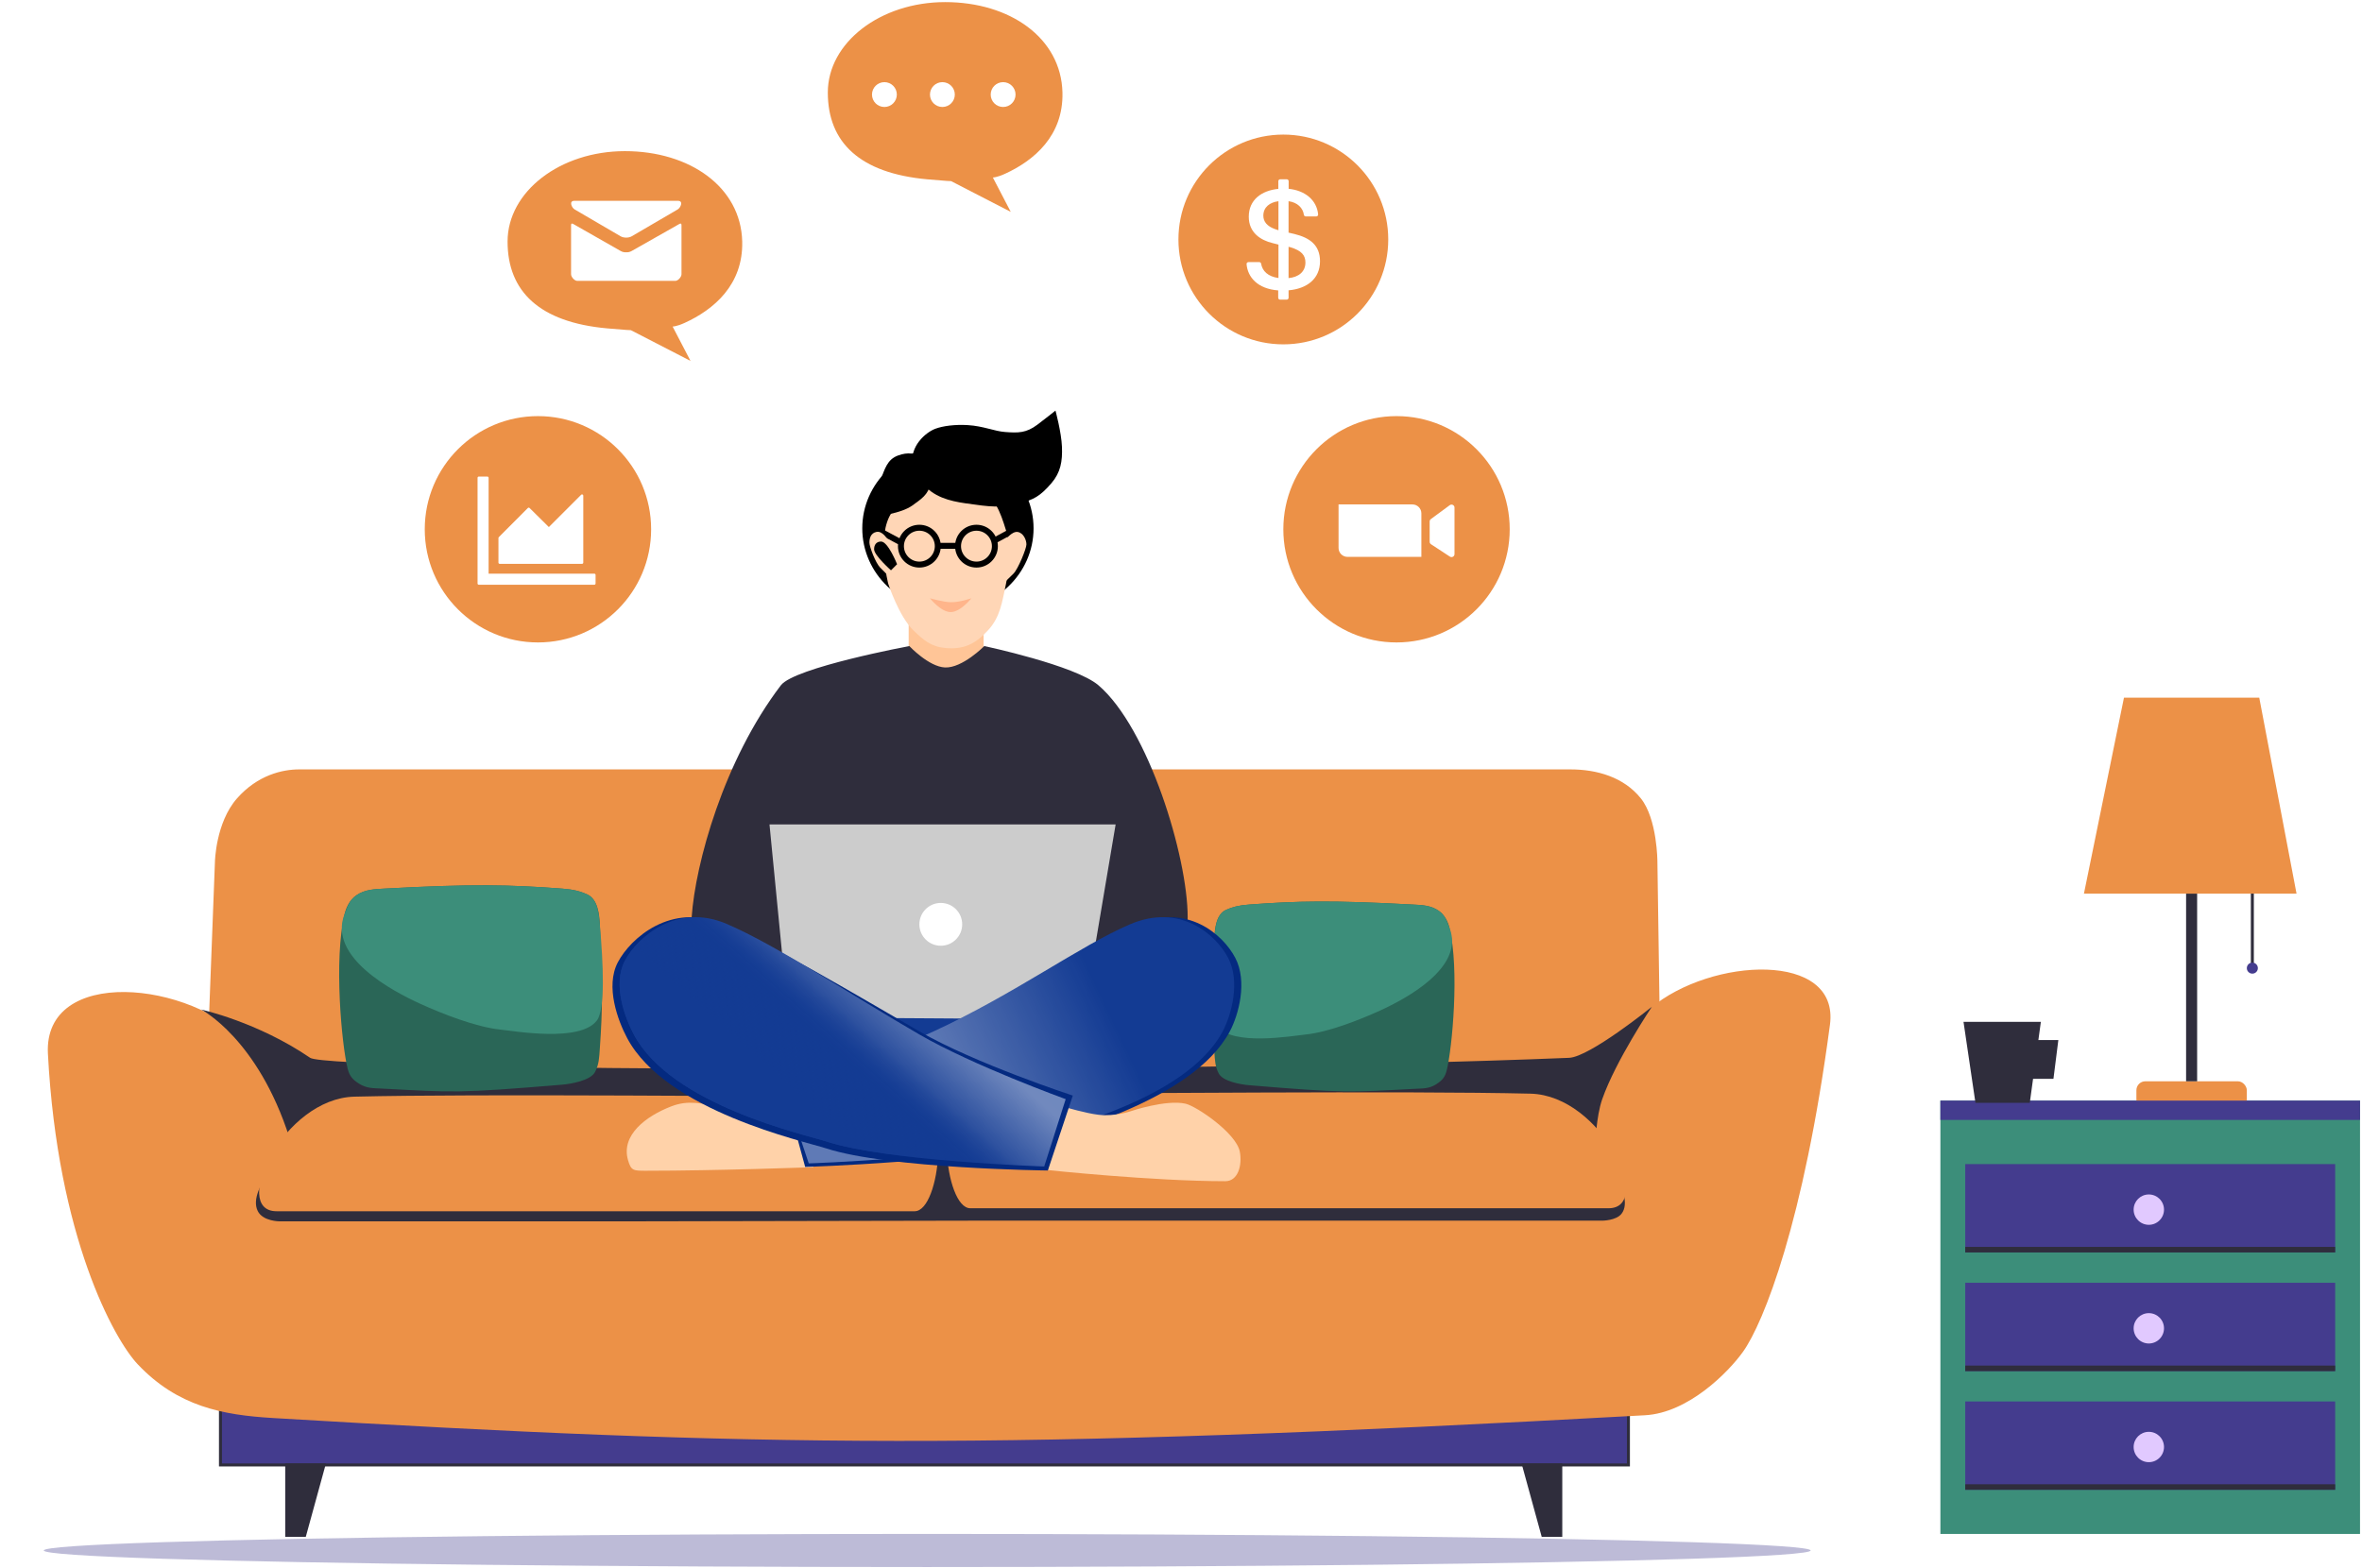 <svg width="792" height="526" viewBox="0 0 792 526" fill="none" xmlns="http://www.w3.org/2000/svg">
<path d="M72.071 289.058L68.368 385.793L557.135 383.942L555.746 289.058C555.746 289.058 555.746 274.71 550.192 267.767C544.46 260.602 535.399 258.047 526.587 258.047L437.724 258.048C329.651 258.048 174.655 258.048 100.304 258.047C94.75 258.047 86.419 259.899 79.476 267.767C72.301 275.899 72.071 289.058 72.071 289.058Z" fill="#EC9147"/>
<path d="M546.026 470.957H73.922V491.323H546.026V470.957Z" fill="#443C8E" stroke="#2F2D3C"/>
<path d="M46.151 457.535C38.285 449.203 19.306 414.953 16.066 353.394C14.527 324.152 63.855 328.569 83.642 350.154C98.916 366.817 101.23 398.29 101.23 398.29L530.752 393.661C530.752 393.661 534.796 353.792 553.432 338.12C573.797 320.995 616.887 318.948 613.602 343.674C604.808 409.861 591.386 443.649 584.443 453.369C579.593 460.159 566.173 473.852 551.581 474.66C334.042 486.694 253.97 485.256 91.51 475.586C74.644 474.582 59.559 471.735 46.151 457.535Z" fill="#EC9147"/>
<path d="M97.065 381.628C98.1 384.868 82.602 398.391 86.419 406.159C88.141 409.661 93.825 409.63 93.825 409.63H207.454L325.711 409.399H537.233C537.233 409.399 541.894 409.399 543.712 407.084C548.804 400.605 534.918 383.942 534.918 383.942C534.918 383.942 535.191 374.504 537.233 368.668C541.771 355.691 553.895 337.657 553.895 337.657C553.895 337.657 533.067 354.497 526.124 354.783C390.973 360.337 110.513 359.233 104.008 354.783C86.419 342.749 67.443 338.583 67.443 338.583C67.443 338.583 86.419 348.303 97.065 381.628Z" fill="#2F2D3C"/>
<g filter="url(#filter0_d_1_235)">
<path d="M305.732 366.804C257.319 366.804 160.493 365.792 118.858 366.803C94.876 367.386 77.223 405.233 92.716 405.233H306.701C315.415 405.233 319.288 366.804 305.732 366.804Z" fill="#EC9147"/>
</g>
<g filter="url(#filter1_d_1_235)">
<path d="M325.324 366.804C373.737 366.804 470.563 365.792 512.198 366.803C536.181 367.386 553.833 405.233 538.341 405.233H324.356C315.642 405.233 311.769 366.804 325.324 366.804Z" fill="#EC9147"/>
</g>
<ellipse cx="310.9" cy="520.009" rx="296.222" ry="5.554" fill="#443C8E" fill-opacity="0.35"/>
<path d="M96.138 514.928V491.323H108.635L102.155 514.928H96.138Z" fill="#2F2D3C" stroke="#2F2D3C"/>
<path d="M523.347 514.928V491.323H510.85L517.33 514.928H523.347Z" fill="#2F2D3C" stroke="#2F2D3C"/>
<rect x="650.63" y="369.131" width="140.706" height="145.334" fill="#3C8E7A"/>
<rect x="658.961" y="390.422" width="124.043" height="29.622" fill="#443C8E"/>
<rect x="658.961" y="430.227" width="124.043" height="29.622" fill="#443C8E"/>
<rect x="658.961" y="470.032" width="124.043" height="29.622" fill="#443C8E"/>
<rect x="658.961" y="418.193" width="124.043" height="1.851" fill="#2F2D3C"/>
<rect x="658.961" y="457.998" width="124.043" height="1.851" fill="#2F2D3C"/>
<rect x="716.354" y="362.651" width="37.028" height="9.257" rx="3" fill="#EC9147"/>
<rect x="658.961" y="497.803" width="124.043" height="1.851" fill="#2F2D3C"/>
<rect x="650.63" y="369.131" width="140.706" height="6.48" fill="#443C8E"/>
<circle cx="720.52" cy="405.696" r="5.091" fill="#E1C9FF"/>
<circle cx="720.52" cy="445.501" r="5.091" fill="#E1C9FF"/>
<circle cx="720.52" cy="485.306" r="5.091" fill="#E1C9FF"/>
<rect x="733.517" y="300.204" width="2.703" height="61.947" fill="#2F2D3C" stroke="#2F2D3C"/>
<path d="M770.045 299.704H698.766L712.189 233.979H757.548L770.045 299.704Z" fill="#EC9147"/>
<path d="M755.233 299.704V323.772" stroke="#2F2D3C"/>
<circle cx="755.233" cy="324.698" r="1.851" fill="#443C8E"/>
<path d="M662.817 369.376L658.961 343.212H683.748L680.168 369.376H662.817Z" fill="#2F2D3C" stroke="#2F2D3C"/>
<path d="M689.046 349.821H681.27L680.168 360.838H687.658L689.046 349.821Z" fill="#2F2D3C" stroke="#2F2D3C" stroke-width="2"/>
<path d="M485.124 358.864C486.909 351.666 489.431 325.273 486.017 311.177C485.586 309.399 484.585 306.989 482.447 305.478C479.768 303.585 476.51 303.526 473.82 303.379C446.452 301.879 434.85 302.179 418.786 303.379C415.394 303.632 413.207 304.186 411.051 305.178C407.764 306.692 407.332 311.434 407.184 314.476C406.292 332.771 406.292 340.269 407.184 352.865C407.374 355.552 407.417 357.684 408.672 360.063C410.065 362.706 416.141 363.742 418.786 363.962C451.211 366.661 452.104 366.362 474.713 365.162C477.089 365.036 479.175 365.162 481.555 363.662C483.839 362.223 484.586 361.034 485.124 358.864Z" fill="#2A6657"/>
<path d="M462.633 338.98C470.992 335.18 491.349 324.558 486.017 311.177C485.045 308.737 484.585 306.989 482.447 305.478C479.768 303.585 476.51 303.526 473.82 303.379C446.452 301.879 434.85 302.179 418.786 303.379C415.395 303.632 413.207 304.186 411.052 305.178C407.764 306.692 407.45 311.442 407.184 314.476C406.117 326.642 405.448 340.676 408.107 344.154C413.281 350.92 433.165 347.444 437.957 346.94C445.52 346.144 455.868 342.055 462.633 338.98Z" fill="#3C8E7A"/>
<path d="M304.684 207.107V226.252H329.811L329.812 207.107H304.684Z" fill="#FFC597"/>
<path d="M224.93 371.119C231.023 368.736 235.199 370.242 241.682 371.119C253.119 372.665 269.202 381.888 269.202 381.888L272.792 391.46C272.792 391.46 240.485 392.656 216.555 392.656H216.554C212.375 392.656 211.598 392.656 210.572 389.067C208.178 380.691 216.571 374.388 224.93 371.119Z" fill="#FFD2A9"/>
<path d="M261.833 229.841C266.392 223.859 304.909 216.679 304.909 216.679C304.909 216.679 311.43 223.635 316.874 223.859C322.725 224.099 330.036 216.679 330.036 216.679C330.036 216.679 360.511 223.143 368.326 229.841C385.077 244.2 398.239 287.275 398.239 307.617C398.239 317.25 392.257 331.548 392.257 331.548L231.92 326.761C231.92 326.761 231.413 315.076 231.92 307.617C233.139 289.668 242.689 254.969 261.833 229.841Z" fill="#2F2D3C"/>
<rect x="286.735" y="333.941" width="55.041" height="21.538" fill="#133B93"/>
<path d="M258.019 276.506L262.805 325.565L265.198 341.12C297.903 341.519 363.315 342.077 363.315 341.12C363.315 340.163 370.494 297.645 374.083 276.506H258.019Z" fill="#CCCCCC"/>
<path d="M315.452 345.908C296.375 354.69 262.805 365.051 262.805 365.051L269.984 391.375C269.984 391.375 326.221 389.638 346.562 382.999C353.742 380.656 399.721 369.721 412.372 345.908C415.338 340.326 418.355 329.157 414.193 321.245C410.031 313.333 398.014 302.833 381.262 310.012C364.511 317.191 342.462 333.475 315.452 345.908Z" fill="#042A80"/>
<path d="M313.06 345.908C293.982 354.69 262.805 365.053 262.805 365.053L271.181 390.18C271.181 390.18 323.828 388.444 344.17 381.805C351.349 379.461 397.329 369.721 409.98 345.908C412.946 340.326 415.962 329.157 411.801 321.245C407.639 313.333 395.621 302.833 378.87 310.012C362.118 317.191 340.069 333.475 313.06 345.908Z" fill="#133B93"/>
<path d="M313.06 345.908C293.982 354.69 262.805 365.053 262.805 365.053L271.181 390.18C271.181 390.18 323.828 388.444 344.17 381.805C351.349 379.461 397.329 369.721 409.98 345.908C412.946 340.326 415.962 329.157 411.801 321.245C407.639 313.333 395.621 302.833 378.87 310.012C362.118 317.191 340.069 333.475 313.06 345.908Z" fill="url(#paint0_linear_1_235)"/>
<path d="M368.351 373.886C364.137 373.388 357.421 371.401 357.421 371.401L351.349 392.433C351.349 392.433 386.568 396.161 410.856 396.161C415.159 396.161 416.596 390.734 415.714 386.22C414.5 380.007 401.141 370.965 397.498 370.158C390.942 368.707 379.281 372.643 379.281 372.643C379.281 372.643 373.866 374.537 368.351 373.886Z" fill="#FFD2A9"/>
<path d="M308.274 345.906C327.029 356.749 359.725 367.444 359.725 367.444L351.349 392.571C351.349 392.571 297.95 391.978 276.96 385.137C269.551 382.722 223.34 372.685 210.285 348.147C207.224 342.394 202.876 330.885 207.171 322.732C211.465 314.579 225.101 302.526 242.387 309.924C259.674 317.322 284.814 332.343 308.274 345.906Z" fill="#042A80"/>
<path d="M308.249 346.948C326.425 357.471 357.332 368.64 357.332 368.64L350.128 391.22C350.128 391.22 297.48 389.484 277.139 382.844C269.96 380.501 225.177 370.761 212.526 346.948C209.56 341.366 205.346 330.197 209.508 322.285C213.67 314.373 226.884 302.676 243.636 309.855C260.388 317.035 285.515 333.786 308.249 346.948Z" fill="#133B93"/>
<path d="M308.249 346.948C326.425 357.471 357.332 368.64 357.332 368.64L350.128 391.22C350.128 391.22 297.48 389.484 277.139 382.844C269.96 380.501 225.177 370.761 212.526 346.948C209.56 341.366 205.346 330.197 209.508 322.285C213.67 314.373 226.884 302.676 243.636 309.855C260.388 317.035 285.515 333.786 308.249 346.948Z" fill="url(#paint1_linear_1_235)"/>
<ellipse cx="317.846" cy="177.193" rx="28.717" ry="27.52" fill="black"/>
<g filter="url(#filter2_d_1_235)">
<path d="M306.209 209.35C301.403 204.695 297.833 193.794 297.833 193.794C297.833 193.794 293.707 177.56 299.029 169.864C302.06 165.481 304.845 163.45 309.798 161.488C316.314 158.906 321.602 158.116 327.746 161.488C333.654 164.73 335.327 169.408 337.319 175.846C338.799 180.632 338.347 189.008 337.319 193.794C336.042 199.733 335.455 204.885 331.336 209.349C327.085 213.957 323.221 215.902 316.977 215.332C312.186 214.895 309.664 212.697 306.209 209.35Z" fill="#FFD6B6"/>
</g>
<path d="M296.1 177.558C295.614 177.296 295.008 177.478 294.746 177.964C294.484 178.45 294.666 179.057 295.152 179.319L296.1 177.558ZM302.117 180.798L296.1 177.558L295.152 179.319L301.169 182.558L302.117 180.798Z" fill="black"/>
<path d="M339.123 177.095C339.609 176.833 340.216 177.015 340.477 177.501C340.739 177.987 340.557 178.594 340.071 178.856L339.123 177.095ZM333.106 180.335L339.123 177.095L340.071 178.856L334.054 182.096L333.106 180.335Z" fill="black"/>
<path d="M341.298 178.422C339.316 178.038 336.99 181.209 336.99 181.209V195.142C336.99 195.142 339.058 193.186 339.862 192.355C341.412 190.753 344.17 183.995 344.17 182.602C344.17 181.209 343.281 178.807 341.298 178.422Z" fill="#FFD6B6"/>
<path d="M293.915 178.39C295.898 178.005 297.505 180.783 297.505 180.783L298.702 193.945C298.702 193.945 295.916 191.187 295.112 190.355C293.562 188.754 291.522 183.373 291.522 181.98C291.522 180.586 291.933 178.775 293.915 178.39Z" fill="#FFD6B6"/>
<path d="M315.066 183.066L321.083 183.066" stroke="black" stroke-width="2"/>
<path d="M295.194 161.122C293.449 165.482 293.997 173.088 293.997 173.088C293.997 173.088 302.012 172.361 305.963 169.498C308.918 167.356 311.257 165.903 311.945 162.319C312.587 158.978 312.137 156.155 309.552 153.943C307.042 151.795 304.286 151.629 301.176 152.746C297.394 154.106 296.687 157.39 295.194 161.122Z" fill="black"/>
<path d="M313.637 143.796C310.371 145.014 304.949 149.688 306.018 155.973C306.481 158.697 307.623 160.002 309.283 162.061C312.983 166.653 318.308 168.029 323.829 168.818C332.204 170.014 335.332 170.429 341.777 168.818C346.563 167.621 348.791 166.424 352.546 162.061C355.634 158.473 356.276 154.729 356.084 149.884C355.889 144.924 353.908 137.707 353.908 137.707C353.908 137.707 350.262 140.631 347.76 142.494C344.064 145.243 341.418 145.221 336.991 144.887C333.367 144.613 329.77 142.899 324.521 142.578C320.255 142.317 316.187 142.845 313.637 143.796Z" fill="black"/>
<circle cx="308.273" cy="183.176" r="6.179" stroke="black" stroke-width="2"/>
<circle cx="327.418" cy="183.176" r="6.179" stroke="black" stroke-width="2"/>
<circle cx="315.453" cy="310.01" r="7.179" fill="white"/>
<path d="M295.434 181.625C297.785 181.626 300.797 189.234 300.797 189.234L298.757 191.274C298.757 191.274 293.095 186.255 293.095 184.214C293.094 182.758 293.821 181.625 295.434 181.625Z" fill="black"/>
<circle cx="468.268" cy="177.512" r="37.953" fill="#EC9147"/>
<path d="M486.114 169.429L479.783 174.094C479.527 174.283 479.376 174.582 479.376 174.899V181.698C479.376 182.035 479.546 182.35 479.829 182.534L486.16 186.681C486.825 187.117 487.708 186.64 487.708 185.845V170.234C487.708 169.414 486.775 168.943 486.114 169.429Z" fill="white"/>
<path d="M448.829 169.181H473.599C475.256 169.181 476.599 170.524 476.599 172.181V186.769H451.829C450.172 186.769 448.829 185.426 448.829 183.769V169.181Z" fill="white"/>
<path d="M356.251 31.029C356.593 45.481 346.787 53.831 336.915 58.321C334.248 59.534 332.915 59.534 332.915 59.534L338.915 71.057L318.913 60.747C318.913 60.747 317.58 60.747 310.912 60.141C288.317 58.085 277.575 47.777 277.575 31.029C277.575 14.281 295.187 0.705 316.913 0.705C338.639 0.705 355.818 12.716 356.251 31.029Z" fill="#EC9147"/>
<circle cx="296.552" cy="31.715" r="4.166" fill="white"/>
<circle cx="315.992" cy="31.715" r="4.166" fill="white"/>
<circle cx="336.357" cy="31.715" r="4.166" fill="white"/>
<path d="M116.531 358.251C114.594 350.438 111.857 321.792 115.562 306.492C116.029 304.563 117.116 301.947 119.437 300.308C122.344 298.253 125.881 298.189 128.8 298.029C158.505 296.401 171.097 296.727 188.533 298.029C192.214 298.304 194.588 298.905 196.928 299.982C200.496 301.625 200.964 306.772 201.125 310.073C202.094 329.93 202.094 338.068 201.125 351.74C200.918 354.657 200.872 356.971 199.511 359.553C197.998 362.421 191.404 363.545 188.533 363.784C153.339 366.714 152.37 366.389 127.832 365.087C125.252 364.95 122.988 365.087 120.405 363.459C117.926 361.897 117.115 360.607 116.531 358.251Z" fill="#2A6657"/>
<path d="M140.942 336.669C131.87 332.546 109.775 321.016 115.562 306.492C116.617 303.845 117.116 301.947 119.437 300.307C122.344 298.253 125.881 298.189 128.8 298.029C158.505 296.401 171.097 296.727 188.533 298.029C192.214 298.304 194.588 298.905 196.927 299.982C200.496 301.625 200.836 306.781 201.125 310.073C202.283 323.278 203.01 338.51 200.123 342.285C194.508 349.629 172.927 345.856 167.725 345.309C159.517 344.445 148.286 340.007 140.942 336.669Z" fill="#3C8E7A"/>
<path d="M248.87 81.016C249.211 95.469 239.406 103.819 229.534 108.308C226.867 109.521 225.534 109.521 225.534 109.521L231.534 121.045L211.532 110.734C211.532 110.734 210.199 110.734 203.531 110.128C180.936 108.073 170.194 97.764 170.194 81.016C170.194 64.269 187.806 50.692 209.532 50.692C231.258 50.692 248.437 62.703 248.87 81.016Z" fill="#EC9147"/>
<path d="M192.666 70.231L208.094 79.245C208.613 79.547 209.283 79.69 209.958 79.69C210.633 79.69 211.304 79.547 211.822 79.245L227.25 70.231C228.256 69.643 229.206 67.355 227.361 67.355H192.557C190.712 67.355 191.662 69.643 192.666 70.231ZM227.717 75.16L211.822 84.169C211.122 84.567 210.633 84.614 209.958 84.614C209.283 84.614 208.794 84.567 208.094 84.169C207.395 83.77 193.421 75.804 192.279 75.157C191.477 74.701 191.485 75.236 191.485 75.647V91.963C191.485 92.902 192.65 94.2 193.543 94.2H226.456C227.349 94.2 228.513 92.902 228.513 91.963V75.65C228.513 75.238 228.521 74.703 227.717 75.16Z" fill="white"/>
<circle cx="180.377" cy="177.512" r="37.953" fill="#EC9147"/>
<path d="M199.289 192.403H163.837V160.25C163.837 160.023 163.652 159.837 163.425 159.837H160.54C160.313 159.837 160.127 160.023 160.127 160.25V195.701C160.127 195.927 160.313 196.113 160.54 196.113H199.289C199.515 196.113 199.701 195.927 199.701 195.701V192.815C199.701 192.588 199.515 192.403 199.289 192.403ZM167.547 189.105H195.166C195.393 189.105 195.579 188.92 195.579 188.693V166.227C195.579 165.856 195.13 165.675 194.873 165.933L184.036 176.769L177.575 170.38C177.497 170.303 177.393 170.26 177.284 170.26C177.175 170.26 177.07 170.303 176.993 170.38L167.254 180.15C167.216 180.188 167.186 180.233 167.166 180.282C167.145 180.332 167.135 180.385 167.135 180.438V188.693C167.135 188.92 167.321 189.105 167.547 189.105Z" fill="white"/>
<path d="M318.768 201.977C316.314 201.93 311.826 200.655 311.826 200.655C311.826 200.655 315.459 205.283 318.768 205.283C322.078 205.283 325.711 200.655 325.711 200.655C325.711 200.655 321.763 202.034 318.768 201.977Z" fill="#FFB58B"/>
<path d="M430.314 45.138C410.889 45.138 395.138 60.889 395.138 80.314C395.138 99.74 410.889 115.491 430.314 115.491C449.74 115.491 465.491 99.74 465.491 80.314C465.491 60.889 449.74 45.138 430.314 45.138ZM432.065 97.369L432.081 99.858C432.081 100.203 431.798 100.494 431.453 100.494H429.223C428.878 100.494 428.595 100.211 428.595 99.865V97.4C421.622 96.882 418.34 92.909 417.987 88.59C417.956 88.221 418.246 87.907 418.615 87.907H422.243C422.549 87.907 422.816 88.127 422.863 88.425C423.263 90.914 425.203 92.775 428.681 93.239V82.034L426.742 81.539C422.635 80.558 418.725 77.998 418.725 72.69C418.725 66.966 423.075 63.888 428.634 63.346V60.755C428.634 60.41 428.917 60.127 429.262 60.127H431.469C431.814 60.127 432.097 60.41 432.097 60.755V63.323C437.475 63.865 441.511 67.005 441.982 71.897C442.022 72.266 441.731 72.588 441.354 72.588H437.829C437.515 72.588 437.248 72.353 437.208 72.046C436.894 69.754 435.057 67.885 432.065 67.477V78.022L434.06 78.485C439.148 79.741 442.61 82.175 442.61 87.624C442.61 93.537 438.213 96.835 432.065 97.369ZM423.609 72.329C423.609 74.323 424.842 75.87 427.496 76.828C427.865 76.977 428.234 77.095 428.673 77.221V67.484C425.776 67.853 423.609 69.479 423.609 72.329ZM432.756 82.945C432.537 82.898 432.317 82.843 432.065 82.772V93.27C435.41 92.972 437.719 91.134 437.719 88.056C437.719 85.646 436.47 84.075 432.756 82.945Z" fill="#EC9147"/>
<defs>
<filter id="filter0_d_1_235" x="74.882" y="355.354" width="251.721" height="62.879" filterUnits="userSpaceOnUse" color-interpolation-filters="sRGB">
<feFlood flood-opacity="0" result="BackgroundImageFix"/>
<feColorMatrix in="SourceAlpha" type="matrix" values="0 0 0 0 0 0 0 0 0 0 0 0 0 0 0 0 0 0 127 0" result="hardAlpha"/>
<feOffset dy="1"/>
<feGaussianBlur stdDeviation="6"/>
<feColorMatrix type="matrix" values="0 0 0 0 0 0 0 0 0 0 0 0 0 0 0 0 0 0 0.15 0"/>
<feBlend mode="normal" in2="BackgroundImageFix" result="effect1_dropShadow_1_235"/>
<feBlend mode="normal" in="SourceGraphic" in2="effect1_dropShadow_1_235" result="shape"/>
</filter>
<filter id="filter1_d_1_235" x="305.454" y="354.354" width="251.721" height="62.879" filterUnits="userSpaceOnUse" color-interpolation-filters="sRGB">
<feFlood flood-opacity="0" result="BackgroundImageFix"/>
<feColorMatrix in="SourceAlpha" type="matrix" values="0 0 0 0 0 0 0 0 0 0 0 0 0 0 0 0 0 0 127 0" result="hardAlpha"/>
<feOffset dx="1"/>
<feGaussianBlur stdDeviation="6"/>
<feColorMatrix type="matrix" values="0 0 0 0 0 0 0 0 0 0 0 0 0 0 0 0 0 0 0.15 0"/>
<feBlend mode="normal" in2="BackgroundImageFix" result="effect1_dropShadow_1_235"/>
<feBlend mode="normal" in="SourceGraphic" in2="effect1_dropShadow_1_235" result="shape"/>
</filter>
<filter id="filter2_d_1_235" x="292.308" y="157.245" width="49.959" height="64.184" filterUnits="userSpaceOnUse" color-interpolation-filters="sRGB">
<feFlood flood-opacity="0" result="BackgroundImageFix"/>
<feColorMatrix in="SourceAlpha" type="matrix" values="0 0 0 0 0 0 0 0 0 0 0 0 0 0 0 0 0 0 127 0" result="hardAlpha"/>
<feOffset dy="2"/>
<feGaussianBlur stdDeviation="2"/>
<feColorMatrix type="matrix" values="0 0 0 0 1 0 0 0 0 1 0 0 0 0 1 0 0 0 0.47 0"/>
<feBlend mode="normal" in2="BackgroundImageFix" result="effect1_dropShadow_1_235"/>
<feBlend mode="normal" in="SourceGraphic" in2="effect1_dropShadow_1_235" result="shape"/>
</filter>
<linearGradient id="paint0_linear_1_235" x1="269.984" y1="384.195" x2="411.176" y2="317.189" gradientUnits="userSpaceOnUse">
<stop offset="0.331" stop-color="white" stop-opacity="0.32"/>
<stop offset="0.712" stop-color="white" stop-opacity="0"/>
<stop offset="0.999" stop-color="#0D3692" stop-opacity="0"/>
</linearGradient>
<linearGradient id="paint1_linear_1_235" x1="328.615" y1="326.761" x2="281.95" y2="379.409" gradientUnits="userSpaceOnUse">
<stop stop-color="white" stop-opacity="0.38"/>
<stop offset="0.263" stop-color="white" stop-opacity="0.4"/>
<stop offset="0.565" stop-color="white" stop-opacity="0.11"/>
<stop offset="0.732" stop-color="#133B93" stop-opacity="0"/>
<stop offset="1" stop-color="#133B93"/>
</linearGradient>
</defs>
</svg>
